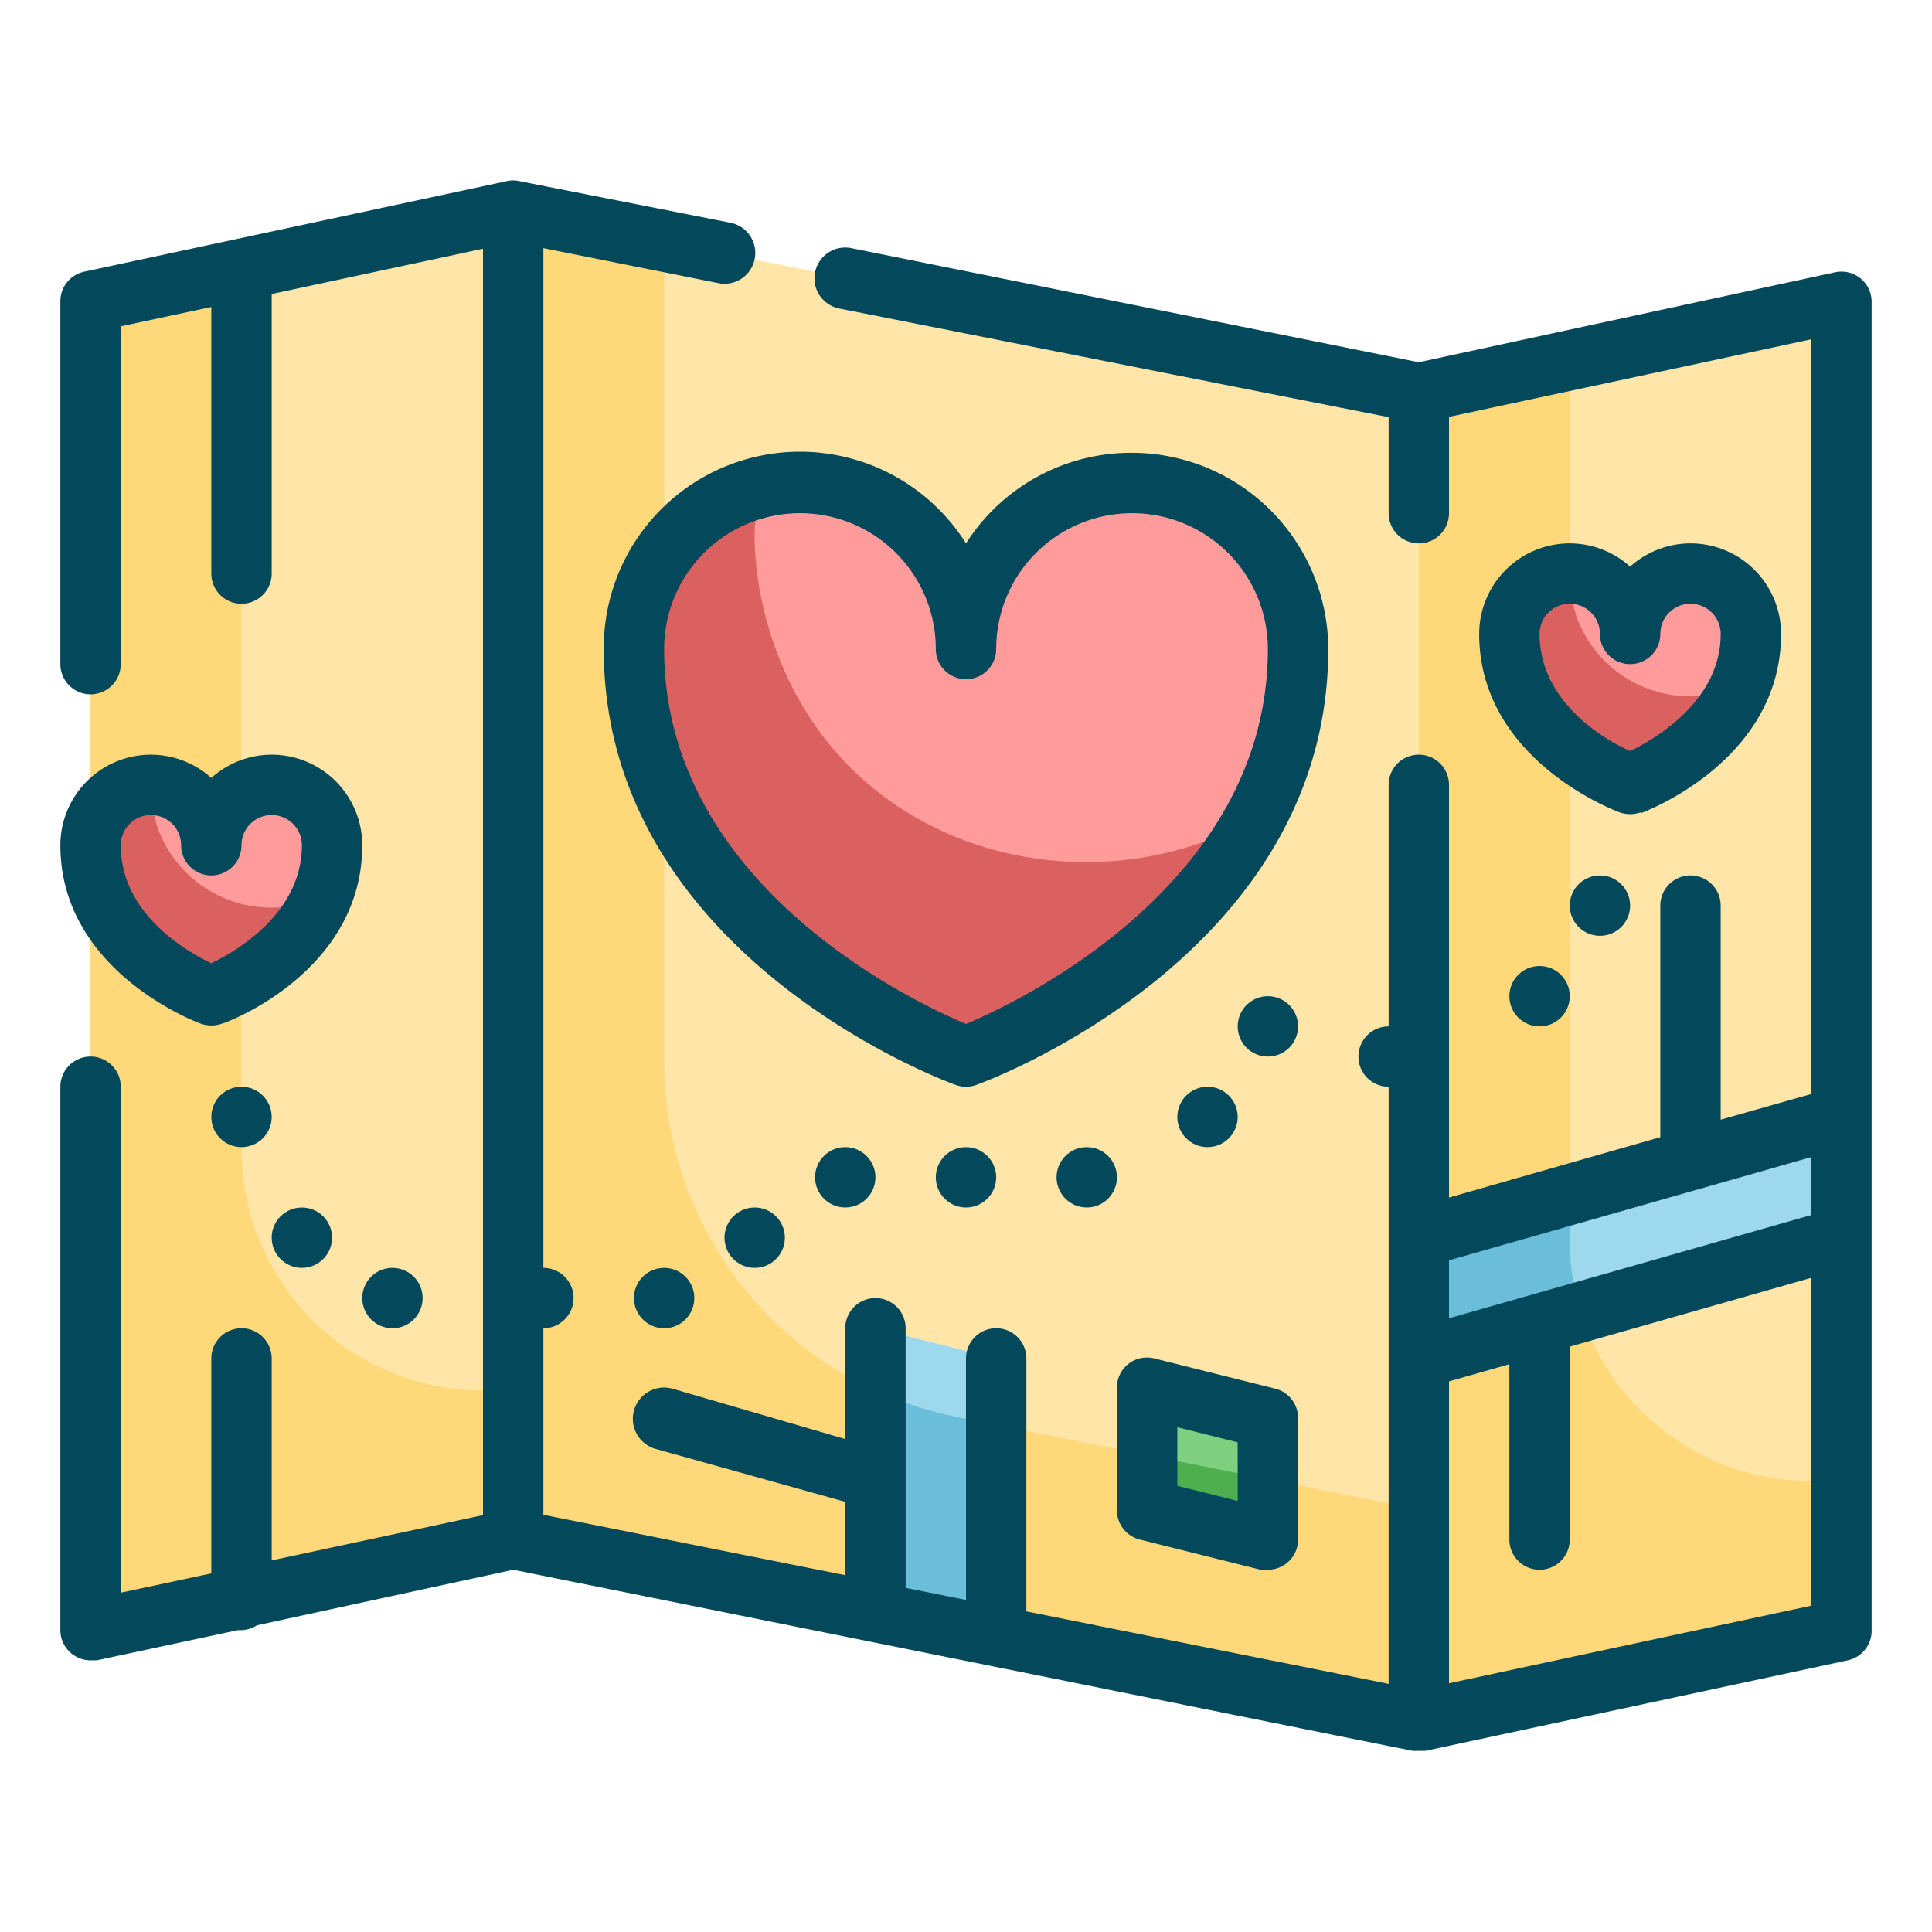 <svg id="Fill_Outline" height="512" viewBox="0 0 64 64" width="512" xmlns="http://www.w3.org/2000/svg" data-name="Fill Outline"><g id="Stroke_copy" data-name="Stroke copy"><path d="m47 57-30-6v-44l30 6z" fill="#ffe5a7"/><path d="m31.65 46.93a12 12 0 0 1 -9.65-11.77v-27.16l-5-1v44l30 6v-7z" fill="#ffd879"/><path d="m61 54-14 3v-44l14-3z" fill="#ffe5a7"/><path d="m52 41.1v-29.17l-5 1.07v44l14-3v-5a8 8 0 0 1 -9-7.9z" fill="#ffd879"/><path d="m17 51-14 3v-44l14-3z" fill="#ffe5a7"/><path d="m8 38.1v-29.17l-5 1.07v44l14-3v-5a8 8 0 0 1 -9-7.9z" fill="#ffd879"/><path d="m32 35s-11-4-11-13.5a5.5 5.5 0 0 1 11 0 5.5 5.5 0 0 1 11 0c0 9.5-11 13.5-11 13.5z" fill="#ff9b9b"/><path d="m25.89 22a11.6 11.6 0 0 1 -.89-3.94 5.8 5.8 0 0 1 .24-1.91 5.49 5.49 0 0 0 -4.24 5.35c0 9.5 11 13.5 11 13.5s6.59-2.4 9.57-7.89c-5.34 3.02-13 1.32-15.68-5.11z" fill="#db6060"/><path d="m54 26s-4-1.47-4-5a2 2 0 1 1 4 0 2 2 0 1 1 4 0c0 3.53-4 5-4 5z" fill="#ff9b9b"/><path d="m52.24 20.47a4.44 4.44 0 0 1 -.24-1.47 2 2 0 0 0 -2 2c0 3.5 4 5 4 5a7 7 0 0 0 3.66-3.3 4 4 0 0 1 -5.42-2.23z" fill="#db6060"/><path d="m7 33s-4-1.47-4-5a2 2 0 1 1 4 0 2 2 0 1 1 4 0c0 3.53-4 5-4 5z" fill="#ff9b9b"/><path d="m5.24 27.47a4.44 4.44 0 0 1 -.24-1.47 2 2 0 0 0 -2 2c0 3.5 4 5 4 5a7 7 0 0 0 3.66-3.3 4 4 0 0 1 -5.42-2.23z" fill="#db6060"/><path d="m42 51-4-1v-4l4 1z" fill="#7ecf7e"/><path d="m38 48.2v1.8l4 1v-2z" fill="#4daf4d"/><path d="m61 41-14 4v-4l14-4z" fill="#9ed8ec"/><path d="m52 41.1v-1.53l-5 1.43v4l5.36-1.53a8 8 0 0 1 -.36-2.37z" fill="#6bbeda"/><path d="m29 53.4 4 .8v-9.2l-4-1z" fill="#9ed8ec"/><path d="m29 53.4 4 .8v-7l-1.35-.27a12.29 12.29 0 0 1 -2.65-.87z" fill="#6bbeda"/></g><g id="Outline_copy" fill="#04485b" data-name="Outline copy"><path d="m37.5 15a6.49 6.49 0 0 0 -5.5 3 6.5 6.5 0 0 0 -12 3.5c0 10.08 11.18 14.27 11.66 14.44a1 1 0 0 0 .68 0c.48-.17 11.66-4.36 11.66-14.44a6.51 6.51 0 0 0 -6.5-6.5zm-5.5 18.92c-1.79-.75-10-4.63-10-12.42a4.5 4.5 0 0 1 9 0 1 1 0 0 0 2 0 4.5 4.5 0 0 1 9 0c0 7.77-8.21 11.67-10 12.42z"/><path d="m61.63 9.22a1 1 0 0 0 -.84-.2l-13.79 2.98-18.8-3.78a1 1 0 1 0 -.4 2l18.2 3.6v3.18a1 1 0 0 0 2 0v-3.19l12-2.57v25l-3 .85v-7.09a1 1 0 0 0 -2 0v7.67l-7 2v-13.67a1 1 0 0 0 -2 0v8a1 1 0 0 0 0 2v19.78l-12-2.4v-8.38a1 1 0 0 0 -2 0v8l-2-.4v-8.6a1 1 0 0 0 -2 0v3.67l-5.73-1.67a1 1 0 1 0 -.54 2l6.27 1.75v2.43l-10-2v-6.18a1 1 0 0 0 0-2v-33.78l5.8 1.16a1 1 0 0 0 .4-2l-7-1.38a.94.94 0 0 0 -.41 0l-14 3a1 1 0 0 0 -.79 1v12a1 1 0 0 0 2 0v-11.19l3-.64v8.83a1 1 0 0 0 2 0v-9.26l7-1.5v41.95l-7 1.5v-6.69a1 1 0 0 0 -2 0v7.12l-3 .64v-16.76a1 1 0 0 0 -2 0v18a1 1 0 0 0 1 1h.21l4.67-1h.12a1 1 0 0 0 .51-.16l8.49-1.84 29.8 6h.2.21l14-3a1 1 0 0 0 .79-1v-44a1 1 0 0 0 -.37-.78zm-1.63 29.11v1.92l-12 3.42v-1.92zm-12 17.43v-10l2-.57v5.81a1 1 0 0 0 2 0v-6.39l8-2.28v10.86z"/><circle cx="32" cy="39" r="1"/><circle cx="36" cy="39" r="1"/><circle cx="40" cy="37" r="1"/><circle cx="42" cy="34" r="1"/><circle cx="51" cy="33" r="1"/><circle cx="53" cy="30" r="1"/><path d="m54.35 26.94c.19-.07 4.65-1.76 4.65-5.94a3 3 0 0 0 -3-3 3 3 0 0 0 -2 .77 3 3 0 0 0 -2-.77 3 3 0 0 0 -3 3c0 4.15 4.46 5.84 4.65 5.91a1.05 1.05 0 0 0 .7 0zm-3.35-5.94a1 1 0 1 1 2 0 1 1 0 0 0 2 0 1 1 0 1 1 2 0c0 2.21-2.15 3.47-3 3.88-.86-.38-3-1.63-3-3.88z"/><circle cx="28" cy="39" r="1"/><circle cx="25" cy="41" r="1"/><circle cx="22" cy="43" r="1"/><circle cx="13" cy="43" r="1"/><circle cx="10" cy="41" r="1"/><circle cx="8" cy="37" r="1"/><path d="m9 25a3 3 0 0 0 -2 .77 3 3 0 0 0 -2-.77 3 3 0 0 0 -3 3c0 4.15 4.46 5.84 4.65 5.91a1.05 1.05 0 0 0 .7 0c.19-.04 4.65-1.73 4.65-5.91a3 3 0 0 0 -3-3zm-2 6.91c-.86-.41-3-1.66-3-3.91a1 1 0 1 1 2 0 1 1 0 0 0 2 0 1 1 0 1 1 2 0c0 2.24-2.15 3.5-3 3.91z"/><path d="m37.76 51 4 1a1 1 0 0 0 .24 0 1 1 0 0 0 1-1v-4a1 1 0 0 0 -.76-1l-4-1a1 1 0 0 0 -.86.18 1 1 0 0 0 -.38.82v4a1 1 0 0 0 .76 1zm1.24-3.72 2 .5v1.94l-2-.5z"/></g></svg>